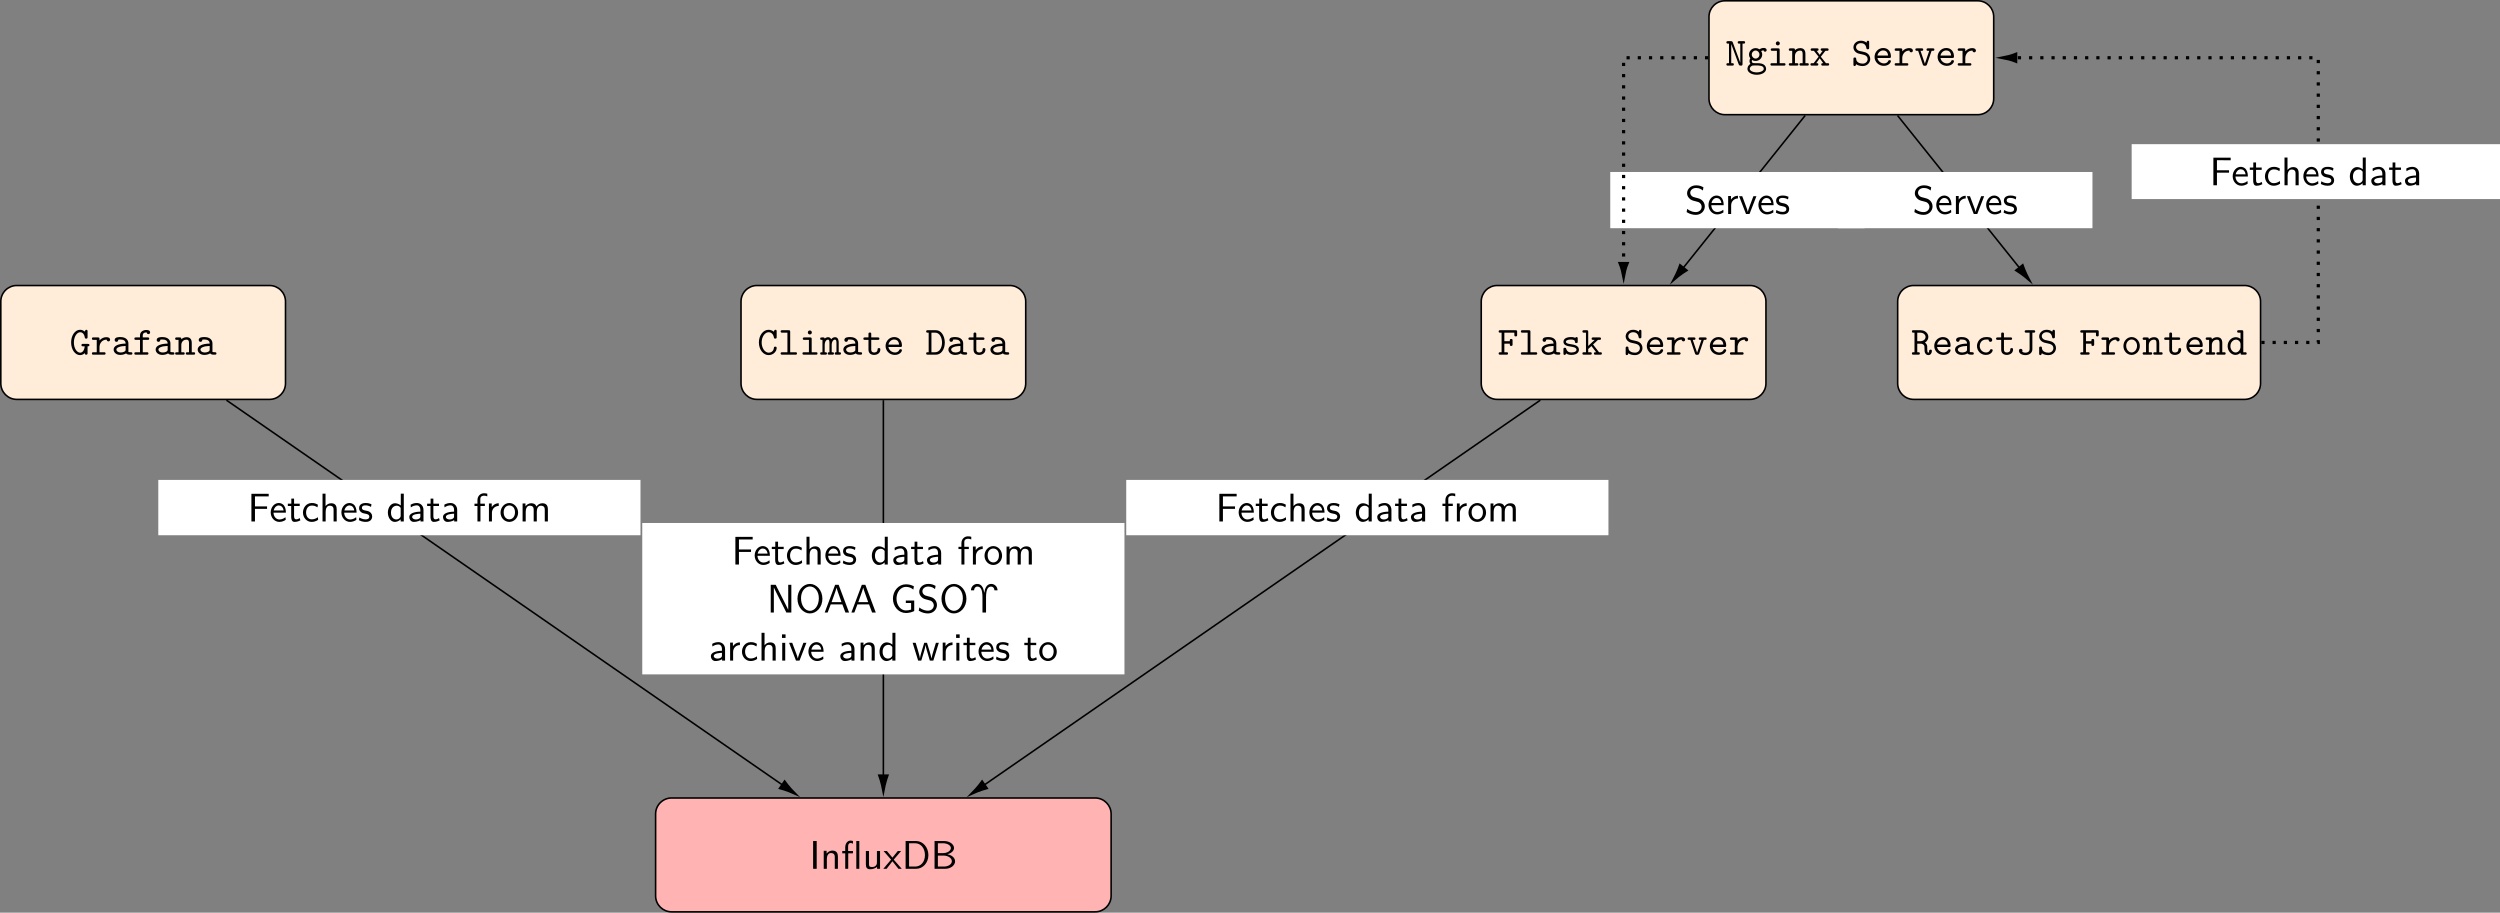 <?xml version='1.0' encoding='UTF-8'?>
<!-- This file was generated by dvisvgm 3.0.4 -->
<svg version='1.1' xmlns='http://www.w3.org/2000/svg' xmlns:xlink='http://www.w3.org/1999/xlink' width='622.293pt' height='227.172pt' viewBox='-67.023 -67.02 622.293 227.172'>
<rect x="-67.023" y="-67.02" width="622.293" height="227.172" fill="#808080" stroke="none"/>
<defs>
<path id='g1-28' d='M5.171-.309C5.171-.608 4.922-.608 4.772-.608C4.354-.608 4.254-.658 4.174-.687V-2.839C4.174-3.547 3.636-4.384 2.202-4.384C1.773-4.384 .757-4.384 .757-3.656C.757-3.357 .966-3.198 1.205-3.198C1.355-3.198 1.634-3.288 1.644-3.656C1.644-3.736 1.654-3.746 1.853-3.766C1.993-3.776 2.122-3.776 2.212-3.776C2.969-3.776 3.487-3.467 3.487-2.76C1.724-2.73 .498-2.232 .498-1.275C.498-.588 1.126 .06 2.142 .06C2.511 .06 3.128-.01 3.597-.319C3.816-.01 4.294 0 4.672 0C4.951 0 5.171 0 5.171-.309ZM3.487-1.335C3.487-1.106 3.487-.897 3.098-.717C2.74-.548 2.291-.548 2.212-.548C1.594-.548 1.186-.887 1.186-1.275C1.186-1.763 2.042-2.132 3.487-2.172V-1.335Z'/>
<path id='g1-42' d='M4.822-1.674C4.822-2.002 4.583-2.002 4.473-2.002C4.384-2.002 4.154-2.002 4.134-1.714C4.065-.737 3.258-.498 2.849-.498C1.943-.498 1.086-1.554 1.086-3.049C1.086-4.533 1.953-5.589 2.839-5.589C3.437-5.589 3.985-5.131 4.125-4.324C4.154-4.154 4.174-3.995 4.473-3.995C4.822-3.995 4.822-4.204 4.822-4.403V-5.788C4.822-5.948 4.822-6.197 4.523-6.197C4.344-6.197 4.294-6.097 4.244-6.027C4.224-5.988 4.224-5.968 4.095-5.719C3.766-5.998 3.308-6.197 2.8-6.197C1.514-6.197 .399-4.862 .399-3.049C.399-1.225 1.514 .11 2.809 .11C3.965 .11 4.822-.777 4.822-1.674Z'/>
<path id='g1-43' d='M4.643-1.086C4.643-1.365 4.354-1.365 4.294-1.365C4.134-1.365 4.035-1.345 3.965-1.146C3.905-1.016 3.716-.548 2.979-.548C2.132-.548 1.415-1.245 1.415-2.152C1.415-2.63 1.694-3.776 3.039-3.776C3.248-3.776 3.636-3.776 3.636-3.686C3.646-3.337 3.836-3.198 4.075-3.198S4.523-3.367 4.523-3.656C4.523-4.384 3.487-4.384 3.039-4.384C1.325-4.384 .727-3.029 .727-2.152C.727-.956 1.664 .06 2.919 .06C4.304 .06 4.643-.917 4.643-1.086Z'/>
<path id='g1-46' d='M4.832-2.999C4.832-4.593 3.975-6.087 2.65-6.087H.598C.438-6.087 .189-6.087 .189-5.778C.189-5.479 .448-5.479 .598-5.479H.817V-.608H.598C.438-.608 .189-.608 .189-.299C.189 0 .448 0 .598 0H2.65C3.955 0 4.832-1.395 4.832-2.999ZM4.144-2.999C4.144-1.833 3.567-.608 2.461-.608H1.504V-5.479H2.461C3.587-5.479 4.144-4.154 4.144-2.999Z'/>
<path id='g1-47' d='M5.101-.309C5.101-.608 4.842-.608 4.702-.608H4.254V-5.679C4.254-5.988 4.194-6.087 3.856-6.087H3.128C2.969-6.087 2.72-6.087 2.72-5.778C2.72-5.479 2.979-5.479 3.118-5.479H3.567V-3.905C3.238-4.194 2.829-4.354 2.401-4.354C1.315-4.354 .359-3.407 .359-2.142C.359-.907 1.255 .06 2.311 .06C2.869 .06 3.288-.209 3.567-.498C3.567-.139 3.567 0 3.965 0H4.692C4.852 0 5.101 0 5.101-.309ZM3.567-1.933C3.567-1.375 3.118-.548 2.351-.548C1.644-.548 1.046-1.255 1.046-2.142C1.046-3.098 1.743-3.746 2.441-3.746C3.078-3.746 3.567-3.188 3.567-2.64V-1.933Z'/>
<path id='g1-50' d='M4.623-1.086C4.623-1.365 4.334-1.365 4.274-1.365C4.095-1.365 4.015-1.335 3.945-1.146C3.726-.638 3.188-.548 2.909-.548C2.162-.548 1.415-1.046 1.255-1.903H4.224C4.433-1.903 4.623-1.903 4.623-2.271C4.623-3.407 3.985-4.384 2.69-4.384C1.504-4.384 .548-3.387 .548-2.162C.548-.946 1.554 .06 2.839 .06C4.154 .06 4.623-.837 4.623-1.086ZM3.915-2.501H1.265C1.405-3.228 1.993-3.776 2.69-3.776C3.208-3.776 3.826-3.527 3.915-2.501Z'/>
<path id='g1-54' d='M4.882-4.951V-5.679C4.882-5.988 4.822-6.087 4.483-6.087H.687C.528-6.087 .279-6.087 .279-5.778C.279-5.479 .538-5.479 .687-5.479H1.016V-.608H.687C.528-.608 .279-.608 .279-.299C.279 0 .538 0 .687 0H2.222C2.371 0 2.62 0 2.62-.299C2.62-.608 2.381-.608 2.222-.608H1.704V-2.74H3.059C3.059-2.331 3.059-2.172 3.407-2.172C3.746-2.172 3.746-2.391 3.746-2.58V-3.507C3.746-3.696 3.746-3.915 3.407-3.915C3.059-3.915 3.059-3.756 3.059-3.347H1.704V-5.479H4.194V-4.951C4.194-4.762 4.194-4.543 4.533-4.543C4.882-4.543 4.882-4.752 4.882-4.951Z'/>
<path id='g1-55' d='M4.354-5.549C4.354-6.147 3.557-6.147 3.397-6.147C2.6-6.147 1.833-5.689 1.833-4.822V-4.294H.837C.677-4.294 .428-4.294 .428-3.985C.428-3.686 .677-3.686 .827-3.686H1.833V-.608H.827C.677-.608 .418-.608 .418-.309C.418 0 .677 0 .827 0H3.527C3.676 0 3.935 0 3.935-.299C3.935-.608 3.676-.608 3.527-.608H2.521V-3.686H3.736C3.885-3.686 4.134-3.686 4.134-3.985C4.134-4.294 3.895-4.294 3.736-4.294H2.521V-4.762C2.521-5.539 3.188-5.539 3.487-5.539C3.487-5.499 3.577-5.111 3.925-5.111C4.125-5.111 4.354-5.27 4.354-5.549Z'/>
<path id='g1-58' d='M4.941-2.391C4.941-2.69 4.682-2.69 4.533-2.69H3.347C3.198-2.69 2.949-2.69 2.949-2.391C2.949-2.082 3.188-2.082 3.347-2.082H3.766C3.646-.966 3.158-.498 2.63-.498C1.823-.498 1.066-1.574 1.066-3.039C1.066-4.563 1.863-5.589 2.64-5.589C2.989-5.589 3.616-5.36 3.786-4.284C3.806-4.115 3.866-3.995 4.125-3.995C4.473-3.995 4.473-4.204 4.473-4.403V-5.788C4.473-5.948 4.473-6.197 4.174-6.197C3.965-6.197 3.915-6.087 3.766-5.748C3.417-6.047 3.019-6.197 2.6-6.197C1.405-6.197 .379-4.852 .379-3.049C.379-1.215 1.415 .11 2.6 .11C3.168 .11 3.587-.189 3.786-.418C3.786-.199 3.786 0 4.134 0C4.473 0 4.473-.219 4.473-.408V-2.082C4.712-2.082 4.941-2.082 4.941-2.391Z'/>
<path id='g1-59' d='M5.071-3.866C5.071-4.095 4.882-4.403 4.344-4.403C4.234-4.403 3.746-4.394 3.288-4.055C3.128-4.164 2.78-4.354 2.321-4.354C1.385-4.354 .677-3.606 .677-2.76C.677-2.331 .847-2.002 .996-1.813C.887-1.654 .797-1.435 .797-1.136C.797-.787 .936-.538 1.026-.418C.289 .03 .289 .707 .289 .817C.289 1.674 1.335 2.281 2.61 2.281S4.932 1.664 4.932 .817C4.932 .448 4.752-.05 4.244-.319C4.115-.389 3.696-.608 2.8-.608H2.102C2.022-.608 1.893-.608 1.813-.628C1.664-.628 1.604-.628 1.484-.767C1.375-.907 1.365-1.126 1.365-1.126C1.365-1.166 1.385-1.305 1.425-1.405C1.455-1.385 1.833-1.156 2.321-1.156C3.238-1.156 3.965-1.873 3.965-2.76C3.965-3.059 3.875-3.347 3.706-3.626C3.915-3.746 4.154-3.786 4.284-3.796C4.344-3.527 4.573-3.457 4.672-3.457C4.842-3.457 5.071-3.577 5.071-3.866ZM3.278-2.76C3.278-2.192 2.839-1.753 2.321-1.753C1.783-1.753 1.365-2.222 1.365-2.75C1.365-3.318 1.803-3.756 2.321-3.756C2.859-3.756 3.278-3.288 3.278-2.76ZM4.354 .817C4.354 1.255 3.606 1.684 2.61 1.684S.867 1.255 .867 .817C.867 .638 .956 .319 1.275 .12C1.524-.04 1.614-.04 2.341-.04C3.228-.04 4.354-.04 4.354 .817Z'/>
<path id='g1-66' d='M4.533-.299C4.533-.608 4.274-.608 4.125-.608H3.078V-3.885C3.078-4.194 3.019-4.294 2.68-4.294H1.265C1.116-4.294 .857-4.294 .857-3.995C.857-3.686 1.116-3.686 1.265-3.686H2.391V-.608H1.186C1.026-.608 .777-.608 .777-.299C.777 0 1.036 0 1.186 0H4.125C4.274 0 4.533 0 4.533-.299ZM3.118-5.529C3.118-5.808 2.899-6.027 2.62-6.027S2.122-5.808 2.122-5.529S2.341-5.031 2.62-5.031S3.118-5.25 3.118-5.529Z'/>
<path id='g1-67' d='M4.762-5.788C4.762-6.087 4.503-6.087 4.354-6.087H2.55C2.401-6.087 2.142-6.087 2.142-5.788C2.142-5.479 2.401-5.479 2.55-5.479H3.367V-1.395C3.367-.548 2.55-.498 2.361-.498C2.281-.498 1.803-.498 1.514-.757C1.554-.807 1.594-.857 1.594-1.016C1.594-1.255 1.405-1.455 1.156-1.455C.927-1.455 .707-1.305 .707-.986C.707-.359 1.365 .11 2.361 .11C3.248 .11 4.055-.428 4.055-1.335V-5.479H4.354C4.513-5.479 4.762-5.479 4.762-5.788Z'/>
<path id='g1-70' d='M5.061-.299C5.061-.608 4.802-.608 4.653-.608H4.344L2.859-2.54L4.085-3.686H4.433C4.583-3.686 4.842-3.686 4.842-3.985C4.842-4.294 4.583-4.294 4.433-4.294H2.899C2.74-4.294 2.501-4.294 2.501-3.985C2.501-3.686 2.75-3.686 2.899-3.686H3.268L1.654-2.172V-5.679C1.654-5.988 1.594-6.087 1.255-6.087H.608C.458-6.087 .209-6.087 .209-5.788C.209-5.479 .448-5.479 .608-5.479H1.096V-.608H.608C.458-.608 .209-.608 .209-.309C.209 0 .448 0 .608 0H2.142C2.291 0 2.54 0 2.54-.299C2.54-.608 2.301-.608 2.142-.608H1.654V-1.415L2.451-2.152L3.636-.608C3.278-.608 3.078-.608 3.078-.299C3.078 0 3.328 0 3.477 0H4.653C4.802 0 5.061 0 5.061-.299Z'/>
<path id='g1-72' d='M4.653-.299C4.653-.608 4.413-.608 4.254-.608H2.959V-5.679C2.959-5.988 2.899-6.087 2.56-6.087H.986C.827-6.087 .578-6.087 .578-5.778C.578-5.479 .837-5.479 .976-5.479H2.271V-.608H.986C.827-.608 .578-.608 .578-.299C.578 0 .837 0 .976 0H4.254C4.403 0 4.653 0 4.653-.299Z'/>
<path id='g1-75' d='M5.141-.299C5.141-.608 4.932-.608 4.573-.608V-3.019C4.573-3.218 4.573-4.354 3.686-4.354C3.387-4.354 2.979-4.224 2.7-3.836C2.55-4.174 2.271-4.354 1.943-4.354C1.624-4.354 1.325-4.214 1.086-3.995C1.066-4.294 .867-4.294 .687-4.294H.369C.219-4.294-.04-4.294-.04-3.995C-.04-3.686 .169-3.686 .528-3.686V-.608C.169-.608-.04-.608-.04-.299C-.04 0 .229 0 .369 0H1.245C1.395 0 1.654 0 1.654-.299C1.654-.608 1.445-.608 1.086-.608V-2.391C1.086-3.278 1.494-3.746 1.903-3.746C2.132-3.746 2.271-3.577 2.271-2.929V-.608C2.082-.608 1.833-.608 1.833-.299C1.833 0 2.102 0 2.242 0H2.989C3.138 0 3.397 0 3.397-.299C3.397-.608 3.188-.608 2.829-.608V-2.391C2.829-3.278 3.238-3.746 3.646-3.746C3.875-3.746 4.015-3.577 4.015-2.929V-.608C3.826-.608 3.577-.608 3.577-.299C3.577 0 3.846 0 3.985 0H4.732C4.882 0 5.141 0 5.141-.299Z'/>
<path id='g1-76' d='M4.941-5.778C4.941-6.087 4.702-6.087 4.543-6.087H3.487C3.328-6.087 3.088-6.087 3.088-5.778C3.088-5.479 3.337-5.479 3.487-5.479H3.736V-.747H3.726L1.893-5.729C1.773-6.057 1.624-6.087 1.355-6.087H.677C.528-6.087 .279-6.087 .279-5.788C.279-5.479 .518-5.479 .677-5.479H.927V-.608H.677C.528-.608 .279-.608 .279-.309C.279 0 .518 0 .677 0H1.733C1.883 0 2.132 0 2.132-.299C2.132-.608 1.893-.608 1.733-.608H1.484V-5.34H1.494L3.328-.359C3.457-.01 3.616 0 3.875 0C4.174 0 4.294-.03 4.294-.408V-5.479H4.543C4.692-5.479 4.941-5.479 4.941-5.778Z'/>
<path id='g1-77' d='M5.101-.299C5.101-.608 4.852-.608 4.692-.608H4.254V-2.919C4.254-3.925 3.746-4.354 2.959-4.354C2.291-4.354 1.843-4.015 1.654-3.826C1.654-4.144 1.654-4.294 1.255-4.294H.528C.369-4.294 .12-4.294 .12-3.985C.12-3.686 .379-3.686 .518-3.686H.966V-.608H.528C.369-.608 .12-.608 .12-.299C.12 0 .379 0 .518 0H2.102C2.242 0 2.501 0 2.501-.299C2.501-.608 2.252-.608 2.092-.608H1.654V-2.371C1.654-3.367 2.391-3.746 2.899-3.746C3.427-3.746 3.567-3.467 3.567-2.869V-.608H3.178C3.019-.608 2.77-.608 2.77-.299C2.77 0 3.039 0 3.178 0H4.702C4.842 0 5.101 0 5.101-.299Z'/>
<path id='g1-81' d='M4.653-2.152C4.653-3.397 3.726-4.384 2.61-4.384S.568-3.397 .568-2.152C.568-.887 1.514 .06 2.61 .06S4.653-.897 4.653-2.152ZM3.965-2.222C3.965-1.295 3.347-.548 2.61-.548S1.255-1.295 1.255-2.222C1.255-3.128 1.903-3.776 2.61-3.776C3.328-3.776 3.965-3.128 3.965-2.222Z'/>
<path id='g1-95' d='M5.2-.927C5.2-1.245 4.961-1.245 4.852-1.245C4.752-1.245 4.523-1.245 4.513-.946C4.513-.867 4.493-.498 4.324-.498C4.045-.498 4.045-.956 4.045-1.484C4.045-2.112 4.045-2.192 3.955-2.421C3.836-2.71 3.606-2.919 3.467-3.029C4.125-3.397 4.314-4.005 4.314-4.413C4.314-5.27 3.557-6.087 2.381-6.087H.618C.458-6.087 .219-6.087 .219-5.778C.219-5.479 .468-5.479 .618-5.479H.867V-.608H.618C.458-.608 .219-.608 .219-.299C.219 0 .468 0 .618 0H1.803C1.953 0 2.202 0 2.202-.299C2.202-.608 1.963-.608 1.803-.608H1.554V-2.74H2.331C2.521-2.74 2.819-2.74 3.138-2.461C3.357-2.252 3.357-2.032 3.357-1.614C3.357-.966 3.357-.667 3.547-.349C3.716-.05 3.995 .11 4.334 .11C4.961 .11 5.2-.548 5.2-.927ZM3.626-4.413C3.626-3.925 3.178-3.347 2.271-3.347H1.554V-5.479H2.271C3.188-5.479 3.626-4.892 3.626-4.413Z'/>
<path id='g1-96' d='M4.852-3.736C4.852-3.935 4.732-4.354 3.905-4.354C3.397-4.354 2.76-4.174 2.212-3.547V-3.885C2.212-4.194 2.152-4.294 1.813-4.294H.717C.568-4.294 .319-4.294 .319-3.995C.319-3.686 .558-3.686 .717-3.686H1.524V-.608H.717C.568-.608 .319-.608 .319-.309C.319 0 .558 0 .717 0H3.318C3.467 0 3.726 0 3.726-.299C3.726-.608 3.467-.608 3.318-.608H2.212V-1.853C2.212-2.79 2.8-3.746 4.005-3.746C4.015-3.507 4.184-3.308 4.433-3.308C4.653-3.308 4.852-3.467 4.852-3.736Z'/>
<path id='g1-97' d='M4.702-1.654C4.702-2.291 4.344-2.71 4.224-2.839C3.816-3.238 3.547-3.308 2.77-3.487L1.963-3.666C1.544-3.786 1.166-4.134 1.166-4.603C1.166-5.111 1.654-5.589 2.361-5.589C3.537-5.589 3.686-4.653 3.746-4.344C3.776-4.125 3.885-4.065 4.085-4.065C4.433-4.065 4.433-4.274 4.433-4.473V-5.788C4.433-5.948 4.433-6.197 4.134-6.197C3.895-6.197 3.846-6.027 3.766-5.729C3.357-6.077 2.819-6.197 2.371-6.197C1.265-6.197 .518-5.41 .518-4.563C.518-3.895 .976-3.238 1.803-2.999L2.949-2.73C3.228-2.67 4.055-2.471 4.055-1.604C4.055-1.086 3.626-.498 2.839-.498C2.56-.498 2.072-.538 1.674-.807C1.255-1.076 1.215-1.494 1.205-1.674C1.196-1.843 1.186-2.022 .867-2.022C.518-2.022 .518-1.813 .518-1.614V-.299C.518-.139 .518 .11 .817 .11C1.036 .11 1.096-.03 1.186-.349C1.584-.05 2.192 .11 2.829 .11C3.985 .11 4.702-.767 4.702-1.654Z'/>
<path id='g1-98' d='M4.573-1.245C4.573-2.281 3.288-2.491 2.969-2.54L2.291-2.66C2.002-2.7 1.325-2.819 1.325-3.208C1.325-3.467 1.644-3.776 2.59-3.776C3.417-3.776 3.557-3.477 3.587-3.218C3.597-3.049 3.616-2.879 3.925-2.879C4.274-2.879 4.274-3.088 4.274-3.288V-3.975C4.274-4.134 4.274-4.384 3.975-4.384C3.736-4.384 3.696-4.244 3.676-4.174C3.238-4.384 2.8-4.384 2.61-4.384C.946-4.384 .717-3.567 .717-3.208C.717-2.291 1.763-2.122 2.68-1.983C3.168-1.903 3.965-1.773 3.965-1.245C3.965-.877 3.597-.548 2.69-.548C2.222-.548 1.664-.658 1.415-1.435C1.365-1.614 1.325-1.724 1.066-1.724C.717-1.724 .717-1.514 .717-1.315V-.349C.717-.189 .717 .06 1.016 .06C1.106 .06 1.265 .05 1.385-.319C1.873 .04 2.401 .06 2.68 .06C4.254 .06 4.573-.767 4.573-1.245Z'/>
<path id='g1-105' d='M4.473-1.255C4.473-1.435 4.473-1.644 4.125-1.644C3.796-1.644 3.786-1.435 3.786-1.265C3.776-.648 3.208-.548 2.979-.548C2.212-.548 2.212-1.066 2.212-1.315V-3.686H3.846C3.995-3.686 4.244-3.686 4.244-3.985C4.244-4.294 4.005-4.294 3.846-4.294H2.212V-5.111C2.212-5.3 2.212-5.519 1.873-5.519C1.524-5.519 1.524-5.31 1.524-5.111V-4.294H.658C.498-4.294 .249-4.294 .249-3.985C.249-3.686 .498-3.686 .648-3.686H1.524V-1.255C1.524-.299 2.202 .06 2.929 .06C3.666 .06 4.473-.369 4.473-1.255Z'/>
<path id='g1-112' d='M4.981-3.985C4.981-4.294 4.742-4.294 4.583-4.294H3.417C3.268-4.294 3.019-4.294 3.019-3.995C3.019-3.686 3.258-3.686 3.417-3.686H3.696L2.61-.478L1.524-3.686H1.803C1.953-3.686 2.202-3.686 2.202-3.985C2.202-4.294 1.963-4.294 1.803-4.294H.638C.478-4.294 .239-4.294 .239-3.985C.239-3.686 .488-3.686 .638-3.686H.936L2.082-.299C2.202 .04 2.401 .04 2.61 .04C2.8 .04 3.029 .04 3.138-.289L4.284-3.686H4.583C4.732-3.686 4.981-3.686 4.981-3.985Z'/>
<path id='g1-116' d='M4.941-.299C4.941-.608 4.682-.608 4.533-.608H4.134L2.859-2.212L3.995-3.686H4.394C4.533-3.686 4.802-3.686 4.802-3.985C4.802-4.294 4.543-4.294 4.394-4.294H3.228C3.078-4.294 2.829-4.294 2.829-3.995C2.829-3.686 3.049-3.686 3.318-3.686L2.58-2.68L1.823-3.686C2.082-3.686 2.301-3.686 2.301-3.995C2.301-4.294 2.052-4.294 1.903-4.294H.737C.588-4.294 .329-4.294 .329-3.985C.329-3.686 .598-3.686 .737-3.686H1.136L2.311-2.212L1.076-.608H.677C.528-.608 .269-.608 .269-.299C.269 0 .538 0 .677 0H1.843C1.993 0 2.242 0 2.242-.299C2.242-.608 2.032-.608 1.724-.608L2.58-1.833L3.467-.608C3.188-.608 2.969-.608 2.969-.299C2.969 0 3.218 0 3.367 0H4.533C4.672 0 4.941 0 4.941-.299Z'/>
<path id='g0-27' d='M6.356 0L3.756-6.914H2.879L.279 0H1.016L1.783-2.032H4.682L5.44 0H6.356ZM4.463-2.59H1.993C2.501-4.015 2.132-2.969 2.64-4.394C2.849-4.981 3.158-5.828 3.228-6.197H3.238C3.258-6.057 3.328-5.808 3.557-5.151L4.463-2.59Z'/>
<path id='g0-28' d='M4.075 0V-2.879C4.075-3.895 3.347-4.593 2.431-4.593C1.783-4.593 1.335-4.433 .867-4.164L.927-3.507C1.445-3.875 1.943-4.005 2.431-4.005C2.899-4.005 3.298-3.606 3.298-2.869V-2.441C1.803-2.421 .538-2.002 .538-1.126C.538-.697 .807 .11 1.674 .11C1.813 .11 2.75 .09 3.328-.359V0H4.075ZM3.298-1.315C3.298-1.126 3.298-.877 2.959-.687C2.67-.508 2.291-.498 2.182-.498C1.704-.498 1.255-.727 1.255-1.146C1.255-1.843 2.869-1.913 3.298-1.933V-1.315Z'/>
<path id='g0-34' d='M6.077-1.873C6.077-2.74 5.21-3.447 4.154-3.616C5.061-3.846 5.808-4.423 5.808-5.181C5.808-6.097 4.742-6.914 3.328-6.914H.966V0H3.597C5.031 0 6.077-.897 6.077-1.873ZM5.031-5.171C5.031-4.573 4.324-3.895 2.949-3.895H1.793V-6.356H3.049C4.154-6.356 5.031-5.828 5.031-5.171ZM5.27-1.883C5.27-1.136 4.394-.558 3.318-.558H1.793V-3.288H3.238C4.294-3.288 5.27-2.68 5.27-1.883Z'/>
<path id='g0-43' d='M4.134-.399L4.075-1.066C3.567-.667 3.029-.528 2.521-.528C1.694-.528 1.136-1.245 1.136-2.222C1.136-2.999 1.504-3.955 2.56-3.955C3.078-3.955 3.417-3.875 3.965-3.517L4.085-4.164C3.497-4.503 3.158-4.593 2.55-4.593C1.166-4.593 .359-3.387 .359-2.212C.359-.976 1.265 .11 2.511 .11C3.049 .11 3.597-.03 4.134-.399Z'/>
<path id='g0-46' d='M6.625-3.397C6.625-5.33 5.28-6.914 3.567-6.914H.956V0H3.577C5.27 0 6.625-1.514 6.625-3.397ZM5.768-3.397C5.768-1.704 4.732-.558 3.337-.558H1.813V-6.356H3.337C4.732-6.356 5.768-5.151 5.768-3.397Z'/>
<path id='g0-47' d='M4.324 0V-6.914H3.577V-3.985C3.049-4.423 2.491-4.533 2.122-4.533C1.136-4.533 .359-3.497 .359-2.212C.359-.907 1.126 .11 2.072 .11C2.401 .11 2.989 .02 3.547-.518V0H4.324ZM3.547-1.385C3.547-1.245 3.537-1.066 3.218-.777C2.989-.578 2.74-.498 2.481-.498C1.863-.498 1.136-.966 1.136-2.202C1.136-3.517 1.993-3.925 2.58-3.925C3.029-3.925 3.328-3.696 3.547-3.377V-1.385Z'/>
<path id='g0-50' d='M4.125-2.182C4.125-2.521 4.115-3.268 3.726-3.866C3.318-4.483 2.71-4.593 2.351-4.593C1.245-4.593 .349-3.537 .349-2.252C.349-.936 1.305 .11 2.501 .11C3.128 .11 3.696-.13 4.085-.408L4.025-1.056C3.397-.538 2.74-.498 2.511-.498C1.714-.498 1.076-1.205 1.046-2.182H4.125ZM3.557-2.73H1.096C1.255-3.487 1.783-3.985 2.351-3.985C2.869-3.985 3.427-3.646 3.557-2.73Z'/>
<path id='g0-54' d='M5.24-6.237V-6.884H.936V0H1.823V-3.138H4.832V-3.746H1.823V-6.247H3.128C3.248-6.247 3.367-6.237 3.487-6.237H5.24Z'/>
<path id='g0-55' d='M3.457-6.247V-6.914C3.337-6.944 3.029-7.024 2.66-7.024C1.724-7.024 1.006-6.316 1.006-5.32V-4.423H.269V-3.846H1.006V0H1.753V-3.846H2.849V-4.423H1.724V-5.609C1.724-6.346 2.391-6.416 2.65-6.416C2.849-6.416 3.118-6.396 3.457-6.247Z'/>
<path id='g0-58' d='M5.958-.379V-2.989H3.866V-2.381H5.181V-.737C4.762-.598 4.314-.528 3.866-.528C3.218-.528 2.63-.877 2.222-1.385C1.763-1.973 1.544-2.71 1.544-3.457S1.763-4.951 2.222-5.539C2.63-6.047 3.218-6.396 3.866-6.396C4.204-6.396 4.533-6.356 4.852-6.237C5.181-6.127 5.469-5.938 5.729-5.719L5.878-6.535C5.569-6.705 5.24-6.834 4.902-6.924C4.563-7.004 4.214-7.034 3.866-7.034C2.999-7.034 2.182-6.635 1.594-5.988C.976-5.29 .658-4.384 .658-3.457S.976-1.624 1.594-.936C2.182-.289 2.999 .11 3.866 .11C4.593 .11 5.31-.06 5.958-.379Z'/>
<path id='g0-63' d='M4.334 0V-2.969C4.334-3.626 4.184-4.533 2.969-4.533C2.351-4.533 1.873-4.224 1.554-3.816V-6.914H.807V0H1.584V-2.441C1.584-3.098 1.833-3.925 2.59-3.925C3.547-3.925 3.557-3.218 3.557-2.899V0H4.334Z'/>
<path id='g0-65' d='M1.823 0V-6.914H.936V0H1.823Z'/>
<path id='g0-66' d='M1.554 0V-4.423H.807V0H1.554ZM1.634-5.639V-6.526H.747V-5.639H1.634Z'/>
<path id='g0-75' d='M7.103 0V-2.969C7.103-3.636 6.944-4.533 5.738-4.533C5.141-4.533 4.623-4.254 4.254-3.716C3.995-4.473 3.298-4.533 2.979-4.533C2.262-4.533 1.793-4.125 1.524-3.766V-4.483H.807V0H1.584V-2.441C1.584-3.118 1.853-3.925 2.59-3.925C3.517-3.925 3.567-3.278 3.567-2.899V0H4.344V-2.441C4.344-3.118 4.613-3.925 5.35-3.925C6.276-3.925 6.326-3.278 6.326-2.899V0H7.103Z'/>
<path id='g0-76' d='M6.087 0V-6.914H5.31V-.707H5.3L4.633-2.072L2.192-6.914H.956V0H1.733V-6.207H1.743L2.411-4.842L4.852 0H6.087Z'/>
<path id='g0-77' d='M4.334 0V-2.969C4.334-3.626 4.184-4.533 2.969-4.533C2.072-4.533 1.584-3.856 1.524-3.776V-4.483H.807V0H1.584V-2.441C1.584-3.098 1.833-3.925 2.59-3.925C3.547-3.925 3.557-3.218 3.557-2.899V0H4.334Z'/>
<path id='g0-80' d='M6.765-3.437C6.765-5.529 5.32-7.133 3.666-7.133C1.973-7.133 .558-5.509 .558-3.437C.558-1.325 2.032 .219 3.656 .219C5.32 .219 6.765-1.345 6.765-3.437ZM5.878-3.587C5.878-1.644 4.802-.428 3.666-.428C2.491-.428 1.445-1.674 1.445-3.587C1.445-5.41 2.54-6.496 3.656-6.496C4.812-6.496 5.878-5.37 5.878-3.587Z'/>
<path id='g0-81' d='M4.672-2.192C4.672-3.527 3.676-4.593 2.491-4.593C1.265-4.593 .299-3.497 .299-2.192C.299-.877 1.315 .11 2.481 .11C3.676 .11 4.672-.897 4.672-2.192ZM3.895-2.291C3.895-1.116 3.218-.528 2.481-.528C1.793-.528 1.076-1.086 1.076-2.291S1.833-3.985 2.481-3.985C3.178-3.985 3.895-3.467 3.895-2.291Z'/>
<path id='g0-96' d='M3.258-3.866V-4.533C2.371-4.523 1.823-4.035 1.514-3.577V-4.483H.817V0H1.564V-2.132C1.564-3.128 2.281-3.846 3.258-3.866Z'/>
<path id='g0-97' d='M4.971-1.883C4.971-2.531 4.663-3.009 4.443-3.248C3.975-3.746 3.646-3.836 2.73-4.065C2.152-4.204 1.993-4.244 1.694-4.503C1.624-4.563 1.345-4.852 1.345-5.29C1.345-5.878 1.883-6.476 2.8-6.476C3.636-6.476 4.115-6.147 4.483-5.838L4.633-6.635C4.085-6.964 3.537-7.133 2.809-7.133C1.425-7.133 .558-6.157 .558-5.171C.558-4.742 .697-4.324 1.096-3.905C1.514-3.457 1.953-3.337 2.54-3.198C3.387-2.989 3.487-2.959 3.766-2.71C3.965-2.54 4.184-2.212 4.184-1.783C4.184-1.126 3.636-.468 2.73-.468C2.321-.468 1.425-.568 .588-1.275L.438-.468C1.315 .08 2.112 .219 2.74 .219C4.055 .219 4.971-.787 4.971-1.883Z'/>
<path id='g0-98' d='M3.587-1.275C3.587-1.823 3.218-2.162 3.198-2.192C2.809-2.54 2.54-2.6 2.042-2.69C1.494-2.8 1.036-2.899 1.036-3.387C1.036-4.005 1.753-4.005 1.883-4.005C2.202-4.005 2.73-3.965 3.298-3.626L3.417-4.274C2.899-4.513 2.491-4.593 1.983-4.593C1.733-4.593 .329-4.593 .329-3.288C.329-2.8 .618-2.481 .867-2.291C1.176-2.072 1.395-2.032 1.943-1.923C2.301-1.853 2.879-1.733 2.879-1.205C2.879-.518 2.092-.518 1.943-.518C1.136-.518 .578-.887 .399-1.006L.279-.329C.598-.169 1.146 .11 1.953 .11C2.132 .11 2.68 .11 3.108-.209C3.417-.448 3.587-.847 3.587-1.275Z'/>
<path id='g0-105' d='M3.308-.269L3.148-.857C2.889-.648 2.57-.528 2.252-.528C1.883-.528 1.743-.827 1.743-1.355V-3.846H3.148V-4.423H1.743V-5.689H1.056V-4.423H.189V-3.846H1.026V-1.186C1.026-.588 1.166 .11 1.853 .11C2.55 .11 3.059-.139 3.308-.269Z'/>
<path id='g0-109' d='M4.334 0V-4.423H3.557V-1.534C3.557-.787 2.999-.438 2.361-.438C1.654-.438 1.584-.697 1.584-1.126V-4.423H.807V-1.086C.807-.369 1.036 .11 1.863 .11C2.391 .11 3.098-.05 3.587-.478V0H4.334Z'/>
<path id='g0-112' d='M4.443-4.423H3.696L2.909-2.351C2.7-1.803 2.391-.996 2.311-.528H2.301C2.242-.887 1.983-1.574 1.883-1.843L.917-4.423H.139L1.853 0H2.73L4.443-4.423Z'/>
<path id='g0-114' d='M6.655-4.423H5.928L5.29-2.311C5.181-1.953 4.882-.966 4.832-.538H4.822C4.782-.847 4.533-1.733 4.364-2.301L3.716-4.423H3.019L2.451-2.55C2.341-2.202 2.002-1.056 1.963-.548H1.953C1.903-1.026 1.574-2.152 1.415-2.7L.897-4.423H.139L1.504 0H2.291L2.909-2.052C3.049-2.511 3.328-3.497 3.357-3.866H3.367C3.387-3.587 3.557-2.899 3.686-2.471L4.413 0H5.29L6.655-4.423Z'/>
<path id='g0-116' d='M4.583 0L2.59-2.281L4.413-4.423H3.597L2.262-2.78L.887-4.423H.06L1.933-2.281L0 0H.817L2.262-1.873L3.756 0H4.583Z'/>
<path id='g0-126' d='M2.929-3.846V-4.423H1.724V-5.629C1.724-6.267 2.082-6.416 2.331-6.416C2.531-6.416 2.75-6.356 2.929-6.247V-6.914C2.869-6.934 2.62-7.024 2.331-7.024C1.594-7.024 1.006-6.326 1.006-5.33V-4.423H.269V-3.846H1.006V0H1.753V-3.846H2.929ZM4.513 0V-6.914H3.766V0H4.513Z'/>
<path id='g0-615' d='M7.183-5.529C7.163-6.535 6.386-7.133 5.609-7.133C4.463-7.133 4.025-6.017 3.875-4.922H3.866C3.746-5.709 3.437-7.133 2.132-7.133C1.355-7.133 .578-6.526 .558-5.529H1.335C1.355-6.067 1.674-6.466 2.152-6.466C2.879-6.466 3.427-5.898 3.427-3.786V0H4.314V-3.786C4.314-6.007 4.922-6.466 5.589-6.466C6.067-6.466 6.386-6.077 6.406-5.529H7.183Z'/>
</defs>
<g id='page1'>
<path d='M425.258-66.82H362.363C360.16-66.82 358.375-65.035 358.375-62.836V-42.457C358.375-40.258 360.16-38.473 362.363-38.473H425.258C427.461-38.473 429.242-40.258 429.242-42.457V-62.836C429.242-65.035 427.461-66.82 425.258-66.82Z' fill='#ffecd9'/>
<path d='M425.258-66.82H362.363C360.16-66.82 358.375-65.035 358.375-62.836V-42.457C358.375-40.258 360.16-38.473 362.363-38.473H425.258C427.461-38.473 429.242-40.258 429.242-42.457V-62.836C429.242-65.035 427.461-66.82 425.258-66.82Z' stroke='#000' fill='none' stroke-width='.399' stroke-miterlimit='10'/>
<g transform='matrix(1 0 0 1 -31.383 1.958)'>
<use x='393.81' y='-52.646' xlink:href='#g1-76'/>
<use x='399.041' y='-52.646' xlink:href='#g1-59'/>
<use x='404.271' y='-52.646' xlink:href='#g1-66'/>
<use x='409.502' y='-52.646' xlink:href='#g1-77'/>
<use x='414.732' y='-52.646' xlink:href='#g1-116'/>
<use x='425.193' y='-52.646' xlink:href='#g1-97'/>
<use x='430.423' y='-52.646' xlink:href='#g1-50'/>
<use x='435.654' y='-52.646' xlink:href='#g1-96'/>
<use x='440.884' y='-52.646' xlink:href='#g1-112'/>
<use x='446.114' y='-52.646' xlink:href='#g1-50'/>
<use x='451.345' y='-52.646' xlink:href='#g1-96'/>
</g>
<path d='M491.684 4.047H409.324C407.125 4.047 405.34 5.832 405.34 8.031V28.41C405.34 30.609 407.125 32.395 409.324 32.395H491.684C493.883 32.395 495.668 30.609 495.668 28.41V8.031C495.668 5.832 493.883 4.047 491.684 4.047Z' fill='#ffecd9'/>
<path d='M491.684 4.047H409.324C407.125 4.047 405.34 5.832 405.34 8.031V28.41C405.34 30.609 407.125 32.395 409.324 32.395H491.684C493.883 32.395 495.668 30.609 495.668 28.41V8.031C495.668 5.832 493.883 4.047 491.684 4.047Z' stroke='#000' fill='none' stroke-width='.399' stroke-miterlimit='10'/>
<g transform='matrix(1 0 0 1 14.85 73.911)'>
<use x='393.81' y='-52.646' xlink:href='#g1-95'/>
<use x='399.041' y='-52.646' xlink:href='#g1-50'/>
<use x='404.271' y='-52.646' xlink:href='#g1-28'/>
<use x='409.502' y='-52.646' xlink:href='#g1-43'/>
<use x='414.732' y='-52.646' xlink:href='#g1-105'/>
<use x='419.962' y='-52.646' xlink:href='#g1-67'/>
<use x='425.193' y='-52.646' xlink:href='#g1-97'/>
<use x='435.654' y='-52.646' xlink:href='#g1-54'/>
<use x='440.884' y='-52.646' xlink:href='#g1-96'/>
<use x='446.114' y='-52.646' xlink:href='#g1-81'/>
<use x='451.345' y='-52.646' xlink:href='#g1-77'/>
<use x='456.575' y='-52.646' xlink:href='#g1-105'/>
<use x='461.805' y='-52.646' xlink:href='#g1-50'/>
<use x='467.036' y='-52.646' xlink:href='#g1-77'/>
<use x='472.266' y='-52.646' xlink:href='#g1-47'/>
</g>
<path d='M368.566 4.047H305.668C303.469 4.047 301.684 5.832 301.684 8.031V28.41C301.684 30.609 303.469 32.395 305.668 32.395H368.566C370.766 32.395 372.551 30.609 372.551 28.41V8.031C372.551 5.832 370.766 4.047 368.566 4.047Z' fill='#ffecd9'/>
<path d='M368.566 4.047H305.668C303.469 4.047 301.684 5.832 301.684 8.031V28.41C301.684 30.609 303.469 32.395 305.668 32.395H368.566C370.766 32.395 372.551 30.609 372.551 28.41V8.031C372.551 5.832 370.766 4.047 368.566 4.047Z' stroke='#000' fill='none' stroke-width='.399' stroke-miterlimit='10'/>
<g transform='matrix(1 0 0 1 -88.076 73.911)'>
<use x='393.81' y='-52.646' xlink:href='#g1-54'/>
<use x='399.041' y='-52.646' xlink:href='#g1-72'/>
<use x='404.271' y='-52.646' xlink:href='#g1-28'/>
<use x='409.502' y='-52.646' xlink:href='#g1-98'/>
<use x='414.732' y='-52.646' xlink:href='#g1-70'/>
<use x='425.193' y='-52.646' xlink:href='#g1-97'/>
<use x='430.423' y='-52.646' xlink:href='#g1-50'/>
<use x='435.654' y='-52.646' xlink:href='#g1-96'/>
<use x='440.884' y='-52.646' xlink:href='#g1-112'/>
<use x='446.114' y='-52.646' xlink:href='#g1-50'/>
<use x='451.345' y='-52.646' xlink:href='#g1-96'/>
</g>
<path d='M184.309 4.047H121.414C119.211 4.047 117.43 5.832 117.43 8.031V28.41C117.43 30.609 119.211 32.395 121.414 32.395H184.309C186.512 32.395 188.297 30.609 188.297 28.41V8.031C188.297 5.832 186.512 4.047 184.309 4.047Z' fill='#ffecd9'/>
<path d='M184.309 4.047H121.414C119.211 4.047 117.43 5.832 117.43 8.031V28.41C117.43 30.609 119.211 32.395 121.414 32.395H184.309C186.512 32.395 188.297 30.609 188.297 28.41V8.031C188.297 5.832 186.512 4.047 184.309 4.047Z' stroke='#000' fill='none' stroke-width='.399' stroke-miterlimit='10'/>
<g transform='matrix(1 0 0 1 -272.331 73.911)'>
<use x='393.81' y='-52.646' xlink:href='#g1-42'/>
<use x='399.041' y='-52.646' xlink:href='#g1-72'/>
<use x='404.271' y='-52.646' xlink:href='#g1-66'/>
<use x='409.502' y='-52.646' xlink:href='#g1-75'/>
<use x='414.732' y='-52.646' xlink:href='#g1-28'/>
<use x='419.962' y='-52.646' xlink:href='#g1-105'/>
<use x='425.193' y='-52.646' xlink:href='#g1-50'/>
<use x='435.654' y='-52.646' xlink:href='#g1-46'/>
<use x='440.884' y='-52.646' xlink:href='#g1-28'/>
<use x='446.114' y='-52.646' xlink:href='#g1-105'/>
<use x='451.345' y='-52.646' xlink:href='#g1-28'/>
</g>
<path d='M.055 4.047H-62.84C-65.043 4.047-66.824 5.832-66.824 8.031V28.41C-66.824 30.609-65.043 32.395-62.84 32.395H.055C2.258 32.395 4.043 30.609 4.043 28.41V8.031C4.043 5.832 2.258 4.047 .055 4.047Z' fill='#ffecd9'/>
<path d='M.055 4.047H-62.84C-65.043 4.047-66.824 5.832-66.824 8.031V28.41C-66.824 30.609-65.043 32.395-62.84 32.395H.055C2.258 32.395 4.043 30.609 4.043 28.41V8.031C4.043 5.832 2.258 4.047 .055 4.047Z' stroke='#000' fill='none' stroke-width='.399' stroke-miterlimit='10'/>
<g transform='matrix(1 0 0 1 -443.509 73.911)'>
<use x='393.81' y='-52.646' xlink:href='#g1-58'/>
<use x='399.041' y='-52.646' xlink:href='#g1-96'/>
<use x='404.271' y='-52.646' xlink:href='#g1-28'/>
<use x='409.502' y='-52.646' xlink:href='#g1-55'/>
<use x='414.732' y='-52.646' xlink:href='#g1-28'/>
<use x='419.962' y='-52.646' xlink:href='#g1-77'/>
<use x='425.193' y='-52.646' xlink:href='#g1-28'/>
</g>
<path d='M205.57 131.61H100.152C97.953 131.61 96.168 133.391 96.168 135.594V155.969C96.168 158.172 97.953 159.953 100.152 159.953H205.57C207.773 159.953 209.555 158.172 209.555 155.969V135.594C209.555 133.391 207.773 131.61 205.57 131.61Z' fill='#ffb3b3'/>
<path d='M205.57 131.61H100.152C97.953 131.61 96.168 133.391 96.168 135.594V155.969C96.168 158.172 97.953 159.953 100.152 159.953H205.57C207.773 159.953 209.555 158.172 209.555 155.969V135.594C209.555 133.391 207.773 131.61 205.57 131.61Z' stroke='#000' fill='none' stroke-width='.399' stroke-miterlimit='10'/>
<g transform='matrix(1 0 0 1 -259.369 201.885)'>
<use x='393.81' y='-52.646' xlink:href='#g0-65'/>
<use x='396.58' y='-52.646' xlink:href='#g0-77'/>
<use x='401.731' y='-52.646' xlink:href='#g0-126'/>
<use x='407.071' y='-52.646' xlink:href='#g0-109'/>
<use x='412.221' y='-52.646' xlink:href='#g0-116'/>
<use x='416.814' y='-52.646' xlink:href='#g0-46'/>
<use x='424.007' y='-52.646' xlink:href='#g0-34'/>
</g>
<path d='M382.316-38.273L352.027-.422' stroke='#000' fill='none' stroke-width='.399' stroke-miterlimit='10'/>
<path d='M349.367 2.902C349.762 2.547 351.586 1.066 352.906 .281L351.149-1.125C350.672 .332 349.625 2.437 349.367 2.902Z'/>
<path d='M349.367 2.902C349.762 2.547 351.586 1.066 352.906 .281L351.149-1.125C350.672 .332 349.625 2.437 349.367 2.902Z' stroke='#000' fill='none' stroke-width='.398' stroke-miterlimit='10'/>
<path d='M333.797-10.215H397.133V-24.211H333.797Z' fill='#fff'/>
<g transform='matrix(1 0 0 1 -56.693 38.891)'>
<use x='409.056' y='-52.646' xlink:href='#g0-97'/>
<use x='414.595' y='-52.646' xlink:href='#g0-50'/>
<use x='419.019' y='-52.646' xlink:href='#g0-96'/>
<use x='422.426' y='-52.646' xlink:href='#g0-112'/>
<use x='427.019' y='-52.646' xlink:href='#g0-50'/>
<use x='431.442' y='-52.646' xlink:href='#g0-98'/>
</g>
<path d='M405.301-38.273L435.594-.422' stroke='#000' fill='none' stroke-width='.399' stroke-miterlimit='10'/>
<path d='M438.254 2.902C437.996 2.437 436.945 .332 436.472-1.125L434.715 .281C436.031 1.066 437.859 2.547 438.254 2.902Z'/>
<path d='M438.254 2.902C437.996 2.437 436.945 .332 436.472-1.125L434.715 .281C436.031 1.066 437.859 2.547 438.254 2.902Z' stroke='#000' fill='none' stroke-width='.398' stroke-miterlimit='10'/>
<path d='M390.488-10.215H453.824V-24.211H390.488Z' fill='#fff'/>
<g transform='matrix(1 0 0 1 -.001 38.891)'>
<use x='409.056' y='-52.646' xlink:href='#g0-97'/>
<use x='414.595' y='-52.646' xlink:href='#g0-50'/>
<use x='419.019' y='-52.646' xlink:href='#g0-96'/>
<use x='422.426' y='-52.646' xlink:href='#g0-112'/>
<use x='427.019' y='-52.646' xlink:href='#g0-50'/>
<use x='431.442' y='-52.646' xlink:href='#g0-98'/>
</g>
<path d='M495.867 18.223H510.039V-52.645H434.715' stroke='#000' fill='none' stroke-width='.797' stroke-miterlimit='10' stroke-dasharray='.797 1.993'/>
<path d='M431.868-52.645C432.215-52.582 433.754-52.211 434.715-51.813V-53.48C433.754-53.078 432.215-52.711 431.868-52.645Z'/>
<path d='M431.868-52.645C432.215-52.582 433.754-52.211 434.715-51.813V-53.48C433.754-53.078 432.215-52.711 431.868-52.645Z' stroke='#000' fill='none' stroke-width='.797' stroke-miterlimit='10'/>
<path d='M463.586-17.469H555.27V-31.133H463.586Z' fill='#fff'/>
<g transform='matrix(1 0 0 1 73.097 31.749)'>
<use x='409.893' y='-52.646' xlink:href='#g0-54'/>
<use x='415.283' y='-52.646' xlink:href='#g0-50'/>
<use x='419.706' y='-52.646' xlink:href='#g0-105'/>
<use x='423.302' y='-52.646' xlink:href='#g0-43'/>
<use x='427.726' y='-52.646' xlink:href='#g0-63'/>
<use x='432.877' y='-52.646' xlink:href='#g0-50'/>
<use x='437.3' y='-52.646' xlink:href='#g0-98'/>
<use x='444.436' y='-52.646' xlink:href='#g0-47'/>
<use x='449.587' y='-52.646' xlink:href='#g0-28'/>
<use x='454.379' y='-52.646' xlink:href='#g0-105'/>
<use x='457.975' y='-52.646' xlink:href='#g0-28'/>
</g>
<path d='M358.176-52.645H337.117V-1.422' stroke='#000' fill='none' stroke-width='.797' stroke-miterlimit='10' stroke-dasharray='.797 1.993'/>
<path d='M337.117 1.426C337.179 1.074 337.55-.461 337.953-1.422H336.281C336.683-.461 337.05 1.074 337.117 1.426Z'/>
<path d='M337.117 1.426C337.179 1.074 337.55-.461 337.953-1.422H336.281C336.683-.461 337.05 1.074 337.117 1.426Z' stroke='#000' fill='none' stroke-width='.797' stroke-miterlimit='10'/>
<path d='M316.383 32.594L178.086 128.297' stroke='#000' fill='none' stroke-width='.399' stroke-miterlimit='10'/>
<path d='M174.586 130.718C175.063 130.492 177.239 129.593 178.727 129.222L177.446 127.371C176.571 128.632 174.965 130.347 174.586 130.718Z'/>
<path d='M174.586 130.718C175.063 130.492 177.239 129.593 178.727 129.222L177.446 127.371C176.571 128.632 174.965 130.347 174.586 130.718Z' stroke='#000' fill='none' stroke-width='.398' stroke-miterlimit='10'/>
<path d='M213.316 66.211H333.348V52.438H213.316Z' fill='#fff'/>
<g transform='matrix(1 0 0 1 -177.172 115.427)'>
<use x='412.732' y='-52.646' xlink:href='#g0-54'/>
<use x='418.122' y='-52.646' xlink:href='#g0-50'/>
<use x='422.545' y='-52.646' xlink:href='#g0-105'/>
<use x='426.142' y='-52.646' xlink:href='#g0-43'/>
<use x='430.565' y='-52.646' xlink:href='#g0-63'/>
<use x='435.716' y='-52.646' xlink:href='#g0-50'/>
<use x='440.139' y='-52.646' xlink:href='#g0-98'/>
<use x='447.275' y='-52.646' xlink:href='#g0-47'/>
<use x='452.426' y='-52.646' xlink:href='#g0-28'/>
<use x='457.218' y='-52.646' xlink:href='#g0-105'/>
<use x='460.815' y='-52.646' xlink:href='#g0-28'/>
<use x='468.927' y='-52.646' xlink:href='#g0-55'/>
<use x='471.976' y='-52.646' xlink:href='#g0-96'/>
<use x='475.383' y='-52.646' xlink:href='#g0-81'/>
<use x='480.364' y='-52.646' xlink:href='#g0-75'/>
</g>
<path d='M-10.656 32.594L127.637 128.297' stroke='#000' fill='none' stroke-width='.399' stroke-miterlimit='10'/>
<path d='M131.14 130.718C130.757 130.347 129.152 128.632 128.277 127.371L126.996 129.222C128.488 129.593 130.66 130.492 131.14 130.718Z'/>
<path d='M131.14 130.718C130.757 130.347 129.152 128.632 128.277 127.371L126.996 129.222C128.488 129.593 130.66 130.492 131.14 130.718Z' stroke='#000' fill='none' stroke-width='.398' stroke-miterlimit='10'/>
<path d='M-27.621 66.211H92.406V52.438H-27.621Z' fill='#fff'/>
<g transform='matrix(1 0 0 1 -418.111 115.427)'>
<use x='412.732' y='-52.646' xlink:href='#g0-54'/>
<use x='418.122' y='-52.646' xlink:href='#g0-50'/>
<use x='422.545' y='-52.646' xlink:href='#g0-105'/>
<use x='426.142' y='-52.646' xlink:href='#g0-43'/>
<use x='430.565' y='-52.646' xlink:href='#g0-63'/>
<use x='435.716' y='-52.646' xlink:href='#g0-50'/>
<use x='440.139' y='-52.646' xlink:href='#g0-98'/>
<use x='447.275' y='-52.646' xlink:href='#g0-47'/>
<use x='452.426' y='-52.646' xlink:href='#g0-28'/>
<use x='457.218' y='-52.646' xlink:href='#g0-105'/>
<use x='460.815' y='-52.646' xlink:href='#g0-28'/>
<use x='468.927' y='-52.646' xlink:href='#g0-55'/>
<use x='471.976' y='-52.646' xlink:href='#g0-96'/>
<use x='475.383' y='-52.646' xlink:href='#g0-81'/>
<use x='480.364' y='-52.646' xlink:href='#g0-75'/>
</g>
<path d='M152.863 32.594V125.938' stroke='#000' fill='none' stroke-width='.399' stroke-miterlimit='10'/>
<path d='M152.863 130.196C152.949 129.676 153.445 127.375 153.988 125.938H151.734C152.277 127.375 152.773 129.676 152.863 130.196Z'/>
<path d='M152.863 130.196C152.949 129.676 153.445 127.375 153.988 125.938H151.734C152.277 127.375 152.773 129.676 152.863 130.196Z' stroke='#000' fill='none' stroke-width='.399' stroke-miterlimit='10'/>
<path d='M92.848 100.844H212.875V63.16H92.848Z' fill='#fff'/>
<g transform='matrix(1 0 0 1 -297.642 126.149)'>
<use x='412.732' y='-52.646' xlink:href='#g0-54'/>
<use x='418.122' y='-52.646' xlink:href='#g0-50'/>
<use x='422.545' y='-52.646' xlink:href='#g0-105'/>
<use x='426.142' y='-52.646' xlink:href='#g0-43'/>
<use x='430.565' y='-52.646' xlink:href='#g0-63'/>
<use x='435.716' y='-52.646' xlink:href='#g0-50'/>
<use x='440.139' y='-52.646' xlink:href='#g0-98'/>
<use x='447.275' y='-52.646' xlink:href='#g0-47'/>
<use x='452.426' y='-52.646' xlink:href='#g0-28'/>
<use x='457.218' y='-52.646' xlink:href='#g0-105'/>
<use x='460.815' y='-52.646' xlink:href='#g0-28'/>
<use x='468.927' y='-52.646' xlink:href='#g0-55'/>
<use x='471.976' y='-52.646' xlink:href='#g0-96'/>
<use x='475.383' y='-52.646' xlink:href='#g0-81'/>
<use x='480.364' y='-52.646' xlink:href='#g0-75'/>
<use x='421.511' y='-40.691' xlink:href='#g0-76'/>
<use x='428.564' y='-40.691' xlink:href='#g0-80'/>
<use x='435.618' y='-40.691' xlink:href='#g0-27'/>
<use x='442.263' y='-40.691' xlink:href='#g0-27'/>
<use x='452.228' y='-40.691' xlink:href='#g0-58'/>
<use x='458.873' y='-40.691' xlink:href='#g0-97'/>
<use x='464.413' y='-40.691' xlink:href='#g0-80'/>
<use x='471.745' y='-40.691' xlink:href='#g0-615'/>
<use x='407.027' y='-28.736' xlink:href='#g0-28'/>
<use x='411.54' y='-28.736' xlink:href='#g0-96'/>
<use x='414.947' y='-28.736' xlink:href='#g0-43'/>
<use x='419.371' y='-28.736' xlink:href='#g0-63'/>
<use x='424.521' y='-28.736' xlink:href='#g0-66'/>
<use x='426.902' y='-28.736' xlink:href='#g0-112'/>
<use x='431.495' y='-28.736' xlink:href='#g0-50'/>
<use x='439.239' y='-28.736' xlink:href='#g0-28'/>
<use x='444.031' y='-28.736' xlink:href='#g0-77'/>
<use x='449.182' y='-28.736' xlink:href='#g0-47'/>
<use x='457.653' y='-28.736' xlink:href='#g0-114'/>
<use x='464.458' y='-28.736' xlink:href='#g0-96'/>
<use x='467.865' y='-28.736' xlink:href='#g0-66'/>
<use x='470.246' y='-28.736' xlink:href='#g0-105'/>
<use x='473.842' y='-28.736' xlink:href='#g0-50'/>
<use x='478.266' y='-28.736' xlink:href='#g0-98'/>
<use x='485.402' y='-28.736' xlink:href='#g0-105'/>
<use x='488.998' y='-28.736' xlink:href='#g0-81'/>
</g>
</g>
</svg>